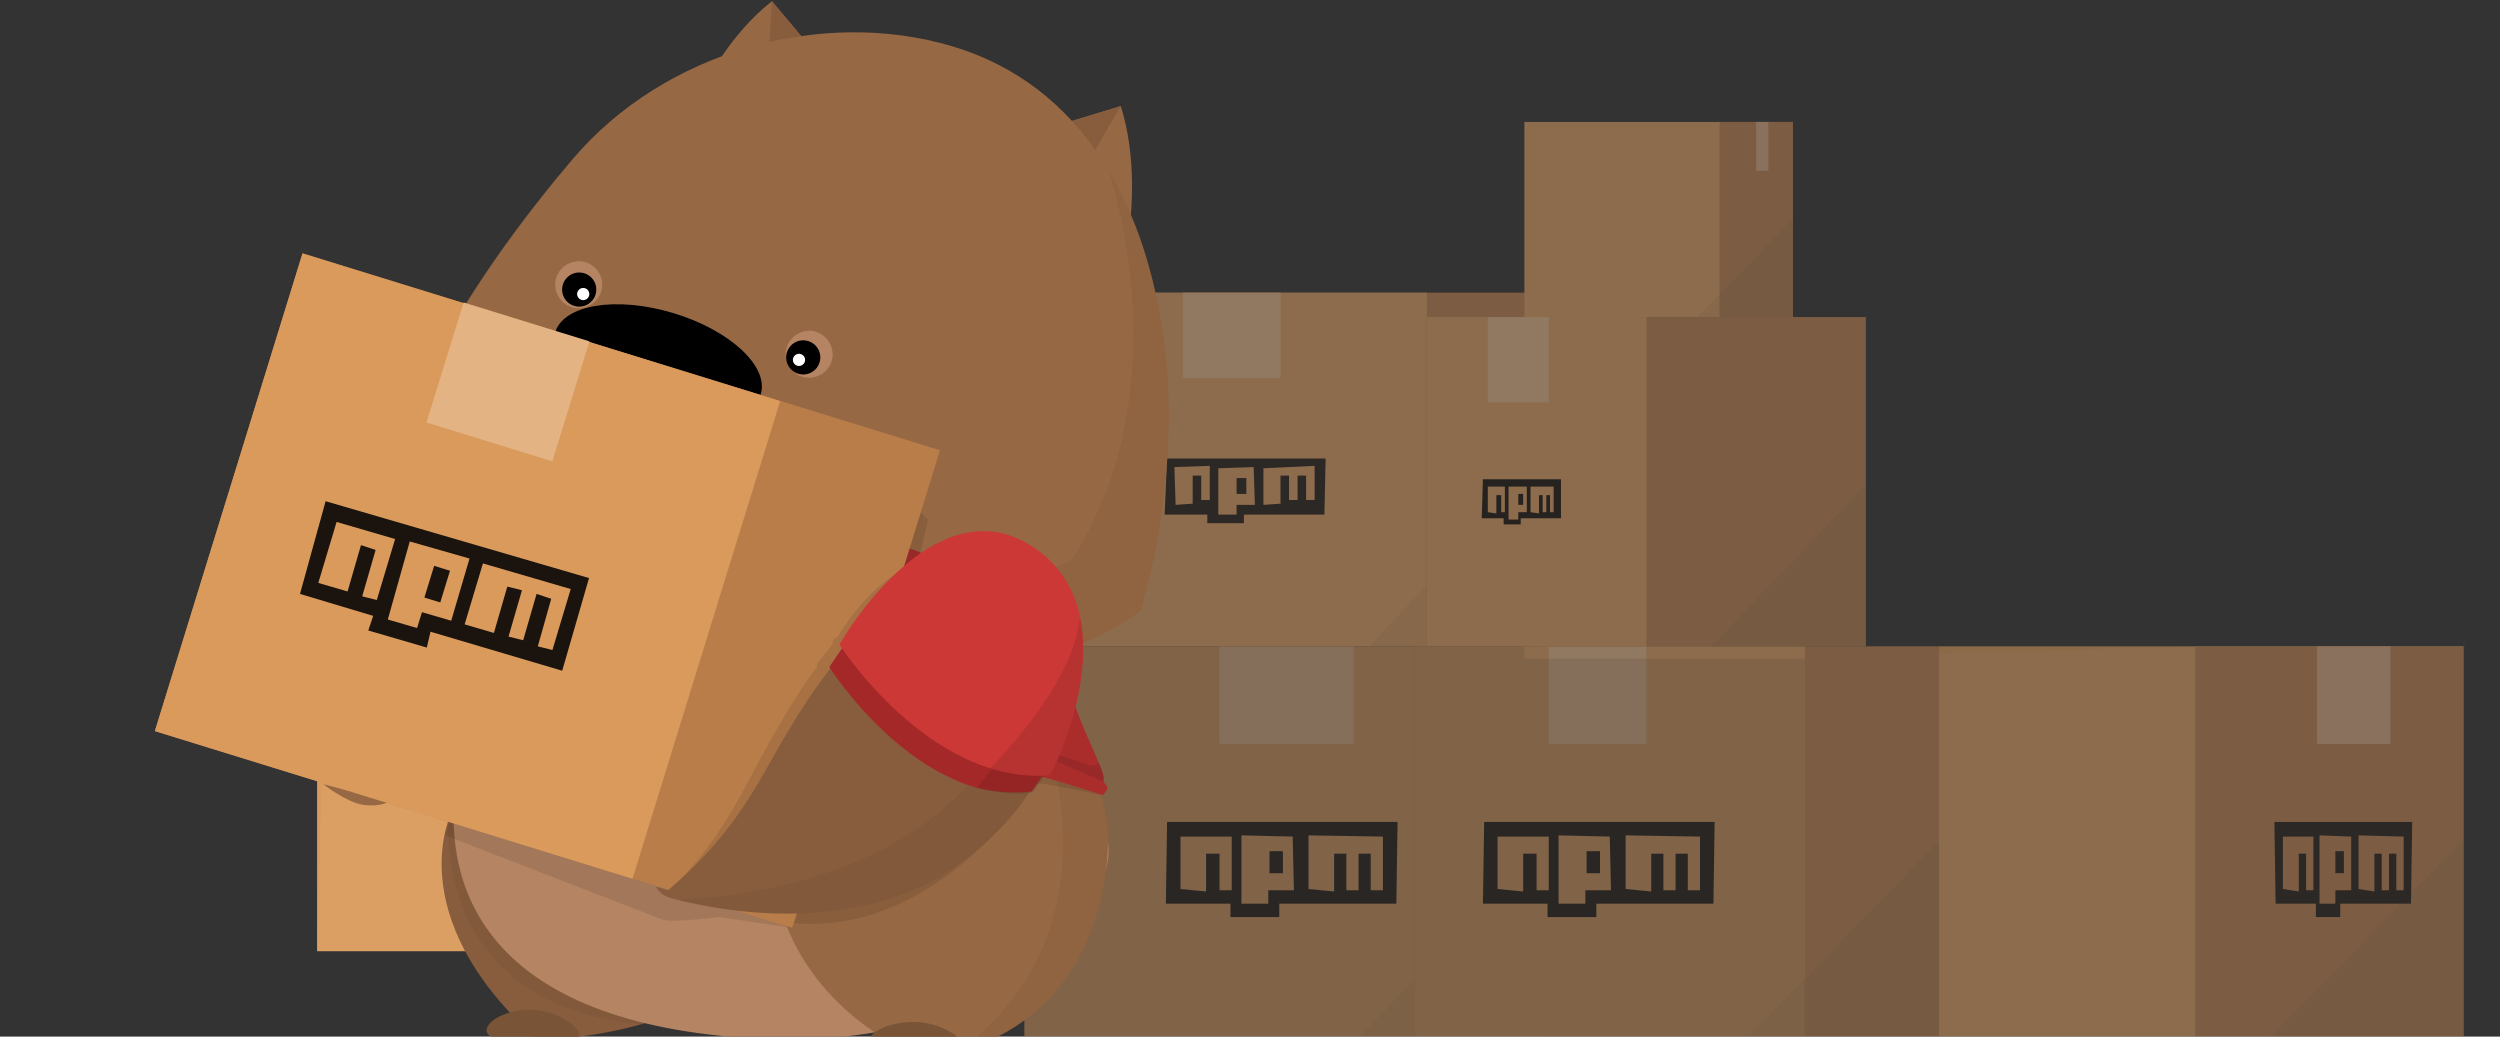 <svg xmlns="http://www.w3.org/2000/svg" xmlns:xlink="http://www.w3.org/1999/xlink" viewBox="60 60 410 170">
    <rect x="60" y="60" width="410" height="170" fill="#333333" stroke="none"/>
    <g opacity=".53">
        <path d="M228 166h86v64h-86z" fill="#d99a5b"/>
        <path d="M314 197.8L283 230h31z" opacity=".05"/>
        <path d="M260 166h22v16h-22z" fill="#e3b384"/>
        <path d="M292 166h86v64h-86z" fill="#b97d4a"/>
        <path d="M292 166h64v64h-64z" fill="#d99a5b"/>
        <path d="M378 197.8L346.8 230H378z" opacity=".05"/>
        <path d="M314 166h16v16h-16z" fill="#e3b384"/>
        <path d="M378 166h86v64h-86z" fill="#d99a5b"/>
        <path d="M420 166h44v64h-44z" fill="#b97d4a"/>
        <path d="M464 197.6L432.4 230H464z" opacity=".05"/>
        <path d="M440 166h12v16h-12z" fill="#d5a57f"/>
        <path d="M433 194.8h22.6l-.2 13.4h-11.6v2.2h-4v-2.2h-6.6zm1.4 11l2.6.4V200h1.2v6h1.2v-8.8h-5zm6-8.8v11.2h2.6V206h2.6v-8.8zm2.6 2.6h1.4v3.6H443zm3.8-2.6v8.8l2.6.4V200h1.2v6h1.2v-6h1.2v6h1.2v-8.8zm-143.4-2.2h37.8l-.2 13.4h-19.2v2.2h-8v-2.2h-10.6zm2.2 11l4.2.4V200h2.2v6h2v-8.8h-8.4zm10-8.8v11.2h4.4V206h4.2l-.2-8.8zm4.6 2.6h2.2v3.6h-2.2zm6.4-2.6v8.8l4.2.4V200h2v6h2v-6h2v6h2v-8.8zm-75.2-2.2h37.8l-.2 13.4h-19.2v2.2h-8v-2.2h-10.6zm2.2 11l4.2.4V200h2.2v6h2v-8.8h-8.4zm10-8.8v11.2h4.4V206h4.2l-.2-8.8zm4.6 2.6h2.2v3.6h-2.2zm6.4-2.6v8.8l4.2.4V200h2v6h2v-6h2v6h2v-8.8z" fill="#1b130e"/>
        <path d="M234 108h78v58h-78z" fill="#b97d4a"/>
        <path d="M234 108h60v58h-60z" fill="#d99a5b"/>
        <path d="M312 136.4L284.6 166H312z" opacity=".05"/>
        <path d="M254 108h16v14h-16z" fill="#e3b384"/>
        <path d="M251.4 135.2l-.4 9.2h7v1.4h6v-1.4h13.2l.2-9.2zm7 1.2v5.6H257v-4h-1.4v4.6l-2.8.2-.2-6.2zm17.2 0v5.6h-1.4v-4h-1.4v4h-1.4v-4H270v4.6l-2.8.2v-6zm-10 .2l.2 6.2h-3v1.6h-3v-7.6zm-2.8 1.8v2.6h1.6v-2.6z" fill="#1b130e"/>
        <path d="M310 80h44v32h-44z" fill="#d99a5b"/>
        <path d="M342 80h12v32h-12z" fill="#b97d4a"/>
        <path d="M354 95.8L338.4 112H354z" opacity=".05"/>
        <path d="M348 80h2v8h-2z" fill="#d5a57f"/>
        <path d="M294 112h72v54h-72z" fill="#b97d4a"/>
        <path d="M294 112h36v54h-36z" fill="#d99a5b"/>
        <path d="M366 139.4L340.6 166H366z" opacity=".05"/>
        <path d="M304 112h10v14h-10z" fill="#e3b384"/>
        <path d="M464.6 166h-42.8l-43.8 1.2V166h-12v-54h-12V80h-44v28h-76v58h-6v64h148v1.6l45.8-1.6h42.8l-.6-.2v-64.4z" opacity=".05" fill="#fff"/>
        <path d="M350.8 168H310v-2h-82v64h128v-62z" opacity=".1"/>
        <path d="M303.2 138.6H316v6.4h-6.6v1h-2.8v-1H303zm.8 5.4l1.4.2v-3h.8v2.8h.6v-4.2H304zm3.4-4.2v5.4h1.6V144h1.4v-4.2zm1.6 1.2h.8v1.8h-.8zm2-1.2v4.2l1.4.2v-3h.6v2.8h.6v-2.8h.6v2.8h.6v-4.2z" fill="#1b130e"/>
    </g>
    <path d="M114 214v-34" fill="none"/>
    <path d="M112 146h92v70h-92z" fill="#d99a5b"/>
    <path d="M158 146h46v70h-46z" fill="#b97d4a"/>
    <path d="M172 178h24v14h-12v2h-6v-2h-6zm0 12h4v-8 8h2v-10h-6zm8.8-10v12h1.2v-2h4v-10zm2.2 2h2v4h-2zm3-2v10h4v-8h2v8-8h2v8h2v-10z" fill="#1b130e"/>
    <path d="M204 181.2L170.2 216H204z" opacity=".05"/>
    <path d="M178 146h12v18h-12z" fill="#d5a57f"/>
    <path d="M112 214v2h92.6l-.6-.6v-68.6l.6-.8H114" opacity=".05" fill="#fff"/>
    <path d="M186.6 60.2l6.2 7.4-6.6 7.4-11-.4s4.2-8.8 11.4-14.4z" fill="#976844"/>
    <path d="M191.4 69.2l1.4-1.6-6.2-7.4-.6 10z" fill="#885d3d"/>
    <path d="M243.8 77.4l-9.2 2.8L236 90l9.4 5.8s1.2-9.8-1.6-18.4z" fill="#976844"/>
    <path d="M235 82.4l-.4-2.2 9.2-2.8-5 8.6z" fill="#885d3d"/>
    <g transform="scale(2)">
        <defs>
            <path id="a" d="M77 43c7.5-8.8 20.4-12.4 31.1-9.2 10.7 3.2 16 13.1 17.4 24.6 1.4 11.4-2 21.7-2 21.7-11.4 8.5-32.3 4-32.3 4s-20-12.6-24.9-26c.1 0 3.2-6.3 10.7-15.1z"/>
        </defs>
        <clipPath id="b">
            <use xlink:href="#a" overflow="visible"/>
        </clipPath>
        <path clip-path="url(#b)" d="M77 43c7.5-8.8 20.4-12.4 31.1-9.2 10.7 3.2 16 13.1 17.4 24.6 1.4 11.4-2 21.7-2 21.7-11.4 8.5-32.3 4-32.3 4s-20-12.6-24.9-26c.1 0 3.2-6.3 10.7-15.1z" fill="#976844"/>
        <defs>
            <path id="c" d="M77 43c7.5-8.8 20.4-12.4 31.1-9.2 10.7 3.2 16 13.1 17.4 24.6 1.4 11.4-2 21.7-2 21.7-11.4 8.5-32.3 4-32.3 4s-20-12.6-24.9-26c.1 0 3.2-6.3 10.7-15.1z"/>
        </defs>
        <clipPath id="d">
            <use xlink:href="#c" overflow="visible"/>
        </clipPath>
        <path clip-path="url(#d)" d="M127.7 46.4l-6.8-2.4s6.2 17.5-3 31.9c0 0-11.7 6-22.4 5.1l22.8 5.4 8.9-4.6z" opacity=".05"/>
    </g>
    <g transform="scale(2)">
        <ellipse transform="rotate(-73.26 83.748 60.58)" cx="83.7" cy="60.6" rx="4.3" ry="8.8" fill="#885d3d"/>
        <ellipse transform="rotate(-73.26 83.967 59.822)" cx="84" cy="59.8" rx="4.3" ry="8.8"/>
        <path d="M94.5 58.5c-.3 1 .3 2.1 1.3 2.4 1 .3 2.1-.3 2.4-1.3.3-1-.3-2.1-1.3-2.4-1-.3-2.1.3-2.4 1.3z" fill="#b58463"/>
        <circle transform="rotate(-73.26 95.887 59.327)" cx="95.9" cy="59.3" r="1.4"/>
        <circle transform="rotate(-73.26 95.516 59.493)" cx="95.5" cy="59.5" r=".5" fill="#fff"/>
        <path d="M79.3 53.9c-.3 1-1.4 1.6-2.4 1.3-1-.3-1.6-1.4-1.3-2.4.3-1 1.4-1.6 2.4-1.3 1 .3 1.6 1.3 1.3 2.4z" fill="#b58463"/>
        <circle transform="rotate(-73.26 77.46 53.776)" cx="77.5" cy="53.8" r="1.4"/>
        <circle transform="rotate(-73.26 77.82 54.09)" cx="77.8" cy="54.1" r=".5" fill="#fff"/>
    </g>
    <g transform="scale(2)">
        <defs>
            <path id="e" d="M67 96.7s-4.2 8.3 6.8 18.3h3.6s18.1-1.5 19.8-15.1c-.1 0-18.8-13-30.2-3.2z"/>
        </defs>
        <clipPath id="f">
            <use xlink:href="#e" overflow="visible"/>
        </clipPath>
        <path clip-path="url(#f)" d="M67 96.7s-4.2 8.3 6.8 18.3h3.6s18.1-1.5 19.8-15.1c-.1 0-18.8-13-30.2-3.2z" fill="#885d3d"/>
        <defs>
            <path id="g" d="M67 96.7s-4.2 8.3 6.8 18.3h3.6s18.1-1.5 19.8-15.1c-.1 0-18.8-13-30.2-3.2z"/>
        </defs>
        <clipPath id="h">
            <use xlink:href="#g" overflow="visible"/>
        </clipPath>
        <path clip-path="url(#h)" d="M66.8 96.1c0 .2-2.2 16.9 17 18z" opacity=".05"/>
        <path d="M69.9 114.5c0 .8 2 1 4 1s3.6.2 3.6-.6-2-2.1-4-2.1-3.6.9-3.6 1.7z" fill="#7a5436"/>
        <path d="M114.2 83.1c.6 8.1 6.2 7.9 6.7 16.4.3 5.1-8.5 17.1-29.9 15.6-21.3-1.5-25.8-12.6-23.1-23.7 2.7-11.1 12.3-22.3 12.3-22.3s33.4 5.8 34 14z" fill="#b58463"/>
        <defs>
            <path id="i" d="M93.6 100.5c1.7-7 11.7-9 11.7-9l.9-7.9s8.2 2 10 5c1.9 3 5.1 5.4 4.6 11.7-1.2 13.7-11.7 15.7-11.7 15.7H104c-9.6-5-10.9-13.6-10.4-15.5z"/>
        </defs>
        <clipPath id="j">
            <use xlink:href="#i" overflow="visible"/>
        </clipPath>
        <path clip-path="url(#j)" d="M93.6 100.5c1.7-7 11.7-9 11.7-9l.9-7.9s8.2 2 10 5c1.9 3 5.1 5.4 4.6 11.7-1.2 13.7-11.7 15.7-11.7 15.7H104c-9.6-5-10.9-13.6-10.4-15.5z" fill="#976844"/>
        <defs>
            <path id="k" d="M93.6 100.5c1.7-7 11.7-9 11.7-9l.9-7.9s8.2 2 10 5c1.9 3 5.1 5.4 4.6 11.7-1.2 13.7-11.7 15.7-11.7 15.7H104c-9.6-5-10.9-13.6-10.4-15.5z"/>
        </defs>
        <clipPath id="l">
            <use xlink:href="#k" overflow="visible"/>
        </clipPath>
        <path clip-path="url(#l)" d="M120.7 88.3l-4.7 3.1s5.4 15.1-7 24.5l9.6.3 7.1-21.8z" opacity=".05"/>
        <path d="M101.2 115.5c0 .8 2.1 1 4.1 1 2.1 0 3.8.2 3.8-.6s-2.1-2.1-4.1-2.1c-2.1 0-3.8.8-3.8 1.7z" fill="#7a5436"/>
        <path d="M120.3 95.2s-4.9-1.1-5.8-1c-.9 0-.8-.6-.8-.6l1.1-.8z" opacity=".1"/>
        <defs>
            <path id="m" d="M114.2 79.7s3.1 5.4 3.8 7.7c.7 2.3 2.6 5.9 2.5 6.4-.1.5.3.5.3.8 0 .3-.4.6-.4.6s-9.7-3.4-18.3-4c-8.6-.6-13.9-5.8-19.8-6.4-5.9-.6-7.6.4-7.6.4s-.2-.6 0-.9c0 0-.2-.5-.1-.7.1-.2.5-.3.5-.3s-.1-4.6 7-12.7c-.1.1 20 .8 32.1 9.1z"/>
        </defs>
        <clipPath id="n">
            <use xlink:href="#m" overflow="visible"/>
        </clipPath>
        <path clip-path="url(#n)" d="M114.2 79.7s3.1 5.4 3.8 7.7c.7 2.3 2.6 5.9 2.5 6.4-.1.5.3.5.3.8 0 .3-.4.6-.4.6s-9.7-3.4-18.3-4c-8.6-.6-13.9-5.8-19.8-6.4-5.9-.6-7.6.4-7.6.4s-.2-.6 0-.9c0 0-.2-.5-.1-.7.1-.2.5-.3.5-.3s-.1-4.6 7-12.7c-.1.1 20 .8 32.1 9.1z" fill="#bc3231"/>
        <defs>
            <path id="o" d="M114.2 79.7s3.1 5.4 3.8 7.7c.7 2.3 2.6 5.9 2.5 6.4-.1.5.3.5.3.8 0 .3-.4.6-.4.6s-9.7-3.4-18.3-4c-8.6-.6-13.9-5.8-19.8-6.4-5.9-.6-7.6.4-7.6.4s-.2-.6 0-.9c0 0-.2-.5-.1-.7.1-.2.5-.3.5-.3s-.1-4.6 7-12.7c-.1.1 20 .8 32.1 9.1z"/>
        </defs>
        <clipPath id="p">
            <use xlink:href="#o" overflow="visible"/>
        </clipPath>
        <path clip-path="url(#p)" d="M110.4 75.5l-8.2-2s3 8.9 3.1 9.2c.1.3-2.3 5.9-2.3 5.9l-1.9 2.9 20 4.3 1.5-3.7z" opacity=".1"/>
        <defs>
            <path id="q" d="M114.2 79.7s3.1 5.4 3.8 7.7c.7 2.3 2.6 5.9 2.5 6.4-.1.5.3.5.3.8 0 .3-.4.6-.4.6s-9.7-3.4-18.3-4c-8.6-.6-13.9-5.8-19.8-6.4-5.9-.6-7.6.4-7.6.4s-.2-.6 0-.9c0 0-.2-.5-.1-.7.1-.2.5-.3.5-.3s-.1-4.6 7-12.7c-.1.1 20 .8 32.1 9.1z"/>
        </defs>
        <clipPath id="r">
            <use xlink:href="#q" overflow="visible"/>
        </clipPath>
        <path clip-path="url(#r)" d="M120.7 88.3l-.3 3.2s.1 1.7-1.3 1.2c-1.3-.6-4.8-1.5-4.7-1.3.1.2 6 2.6 6.5 2.9.5.4-.2-6-.2-6z" opacity=".1"/>
    </g>
    <path d="M113 188.6s3.8 3 6.6 3.4c2.8.4 4.4-.6 4.4-.6z" fill="#976844"/>
    <path d="M228.8 189.8s-15.4 23.6-38.6 21.6l-.2.8-12-1.8s-8 1-9.4.4L133 197s.2-1.2.6-2c.8-2.2 1.6-5.8 2.6-6.2 1-.8 92.6 1 92.6 1zm-18.6-46.6l2 2-2 8.8-6.6-1.8z" opacity=".1"/>
    <path d="M85.42 179.88l24.212-78.344 104.52 32.306-24.212 78.344z" fill="#b97d4a"/>
    <path d="M85.388 179.908l24.212-78.34 78.346 24.212-24.214 78.34z" fill="#d99a5b"/>
    <path d="M113.4 142.2l43.2 12.6-4.4 15.2-21.6-6.4-.6 2.6-9.6-2.8.8-2.4-12-3.6zm-1.2 13.4l4.8 1.4 2.2-7.6 2.4.8-2.2 7.6 2.4.6 3-10-9.6-2.8zm15-6.8l-3.6 12.8 4.8 1.4.8-2.6 4.8 1.4 3-10.2zm4 4l2.6.8-1.6 5.2-2.6-.8zm8-.4l-3 10 4.8 1.4 2.2-7.6 2.4.6-2.2 7.6 2.4.6 2.2-7.6 2.4.8-2.2 7.8 2.4.6 3-10z" fill="#1b130e"/>
    <path d="M129.946 129.284l6.084-19.68 20.636 6.38-6.08 19.68z" fill="#e3b384"/>
    <path d="M208.2 153.4s-5.8 2.6-10.8 11c0 0-1 .4-.8 1.2l-2.6 3.2v.6s-3.8 4.4-11.2 18.6c-7.4 14.2-13.4 18-13.4 18l34.2-16z" opacity=".1"/>
    <g transform="scale(2)">
        <defs>
            <path id="s" d="M100.9 80.5s-.5 1.3-2.8 4.3c-5.7 7.4-5.6 11.5-13.3 18.2l-1-.3s.2.7 1.4 1c10.3 2.6 18.8.8 23.8-3.1 5.1-4 8.7-8.3 9-21.1-7.7-12.8-17.1 1-17.1 1z"/>
        </defs>
        <clipPath id="t">
            <use xlink:href="#s" overflow="visible"/>
        </clipPath>
        <path clip-path="url(#t)" d="M81 106.1l21.6-32.2 10.8-5.6 5.6 3.1 1.1 16.5-4.2 10.6-7.1 6.4c0 .1-21.5 7.4-27.8 1.2z" fill="#885d3d"/>
        <defs>
            <path id="u" d="M100.9 80.5s-.5 1.3-2.8 4.3c-5.7 7.4-5.6 11.5-13.3 18.2l-1-.3s.2.7 1.4 1c10.3 2.6 18.8.8 23.8-3.1 5.1-4 8.7-8.3 9-21.1-7.7-12.8-17.1 1-17.1 1z"/>
        </defs>
        <clipPath id="v">
            <use xlink:href="#u" overflow="visible"/>
        </clipPath>
        <path clip-path="url(#v)" d="M84.2 109.3l-.6-5.5s30.6 1.2 31.8-25l5.2.4-1.8 17.2s-18.7 15.5-34.6 12.9z" opacity=".05"/>
        <defs>
            <path id="w" d="M99.7 82.2L98 84.7s7.2 11.4 16.7 10.3c0 0 1-1.4 1.1-1.7 0-.1-11.2-3-16.1-11.1z"/>
        </defs>
        <clipPath id="x">
            <use xlink:href="#w" overflow="visible"/>
        </clipPath>
        <path clip-path="url(#x)" d="M99.6 80.8L97 85.3s8.1 10.7 17.6 9.6c0 0 1-1.4 1.1-1.7.1 0-11.1-4.3-16.1-12.4z" fill="#a52828"/>
        <defs>
            <path id="y" d="M99.7 82.2L98 84.7s7.2 11.4 16.7 10.3c0 0 1-1.4 1.1-1.7 0-.1-11.2-3-16.1-11.1z"/>
        </defs>
        <clipPath id="z">
            <use xlink:href="#y" overflow="visible"/>
        </clipPath>
        <path clip-path="url(#z)" d="M109.9 94.8s1.9-2.1 2.2-3.1c.3-1 3.8.5 3.8.5l.3.9-.8 2.3z" opacity=".1"/>
        <defs>
            <path id="A" d="M99 83.1s7.1 10.9 16.6 10.5c0 0 .4 0 .5-.1.3-.3 7-13.7-1.8-18.9-7.9-4.7-15.3 7.9-15.3 8-.2.2-.2.3 0 .5z"/>
        </defs>
        <clipPath id="B">
            <use xlink:href="#A" overflow="visible"/>
        </clipPath>
        <path clip-path="url(#B)" d="M98.1 84.8s7.6 9.8 17.1 9.4c0 0 .9.1 1.1 0 .3-.3 7.4-14.2-2-19.6-9.4-5.4-16.1 8.8-16.1 8.8s-.3 1.2-.1 1.4z" fill="#cb3836"/>
        <defs>
            <path id="C" d="M99 83.1s7.1 10.9 16.6 10.5c0 0 .4 0 .5-.1.3-.3 7-13.7-1.8-18.9-7.9-4.7-15.3 7.9-15.3 8-.2.2-.2.3 0 .5z"/>
        </defs>
        <clipPath id="D">
            <use xlink:href="#C" overflow="visible"/>
        </clipPath>
        <path clip-path="url(#D)" d="M110.2 94s7.5-7 8.3-13c.8-6 4.3 2.7 4.3 2.7l-4.6 8-2.8 3.2z" opacity=".1"/>
    </g>
</svg>
